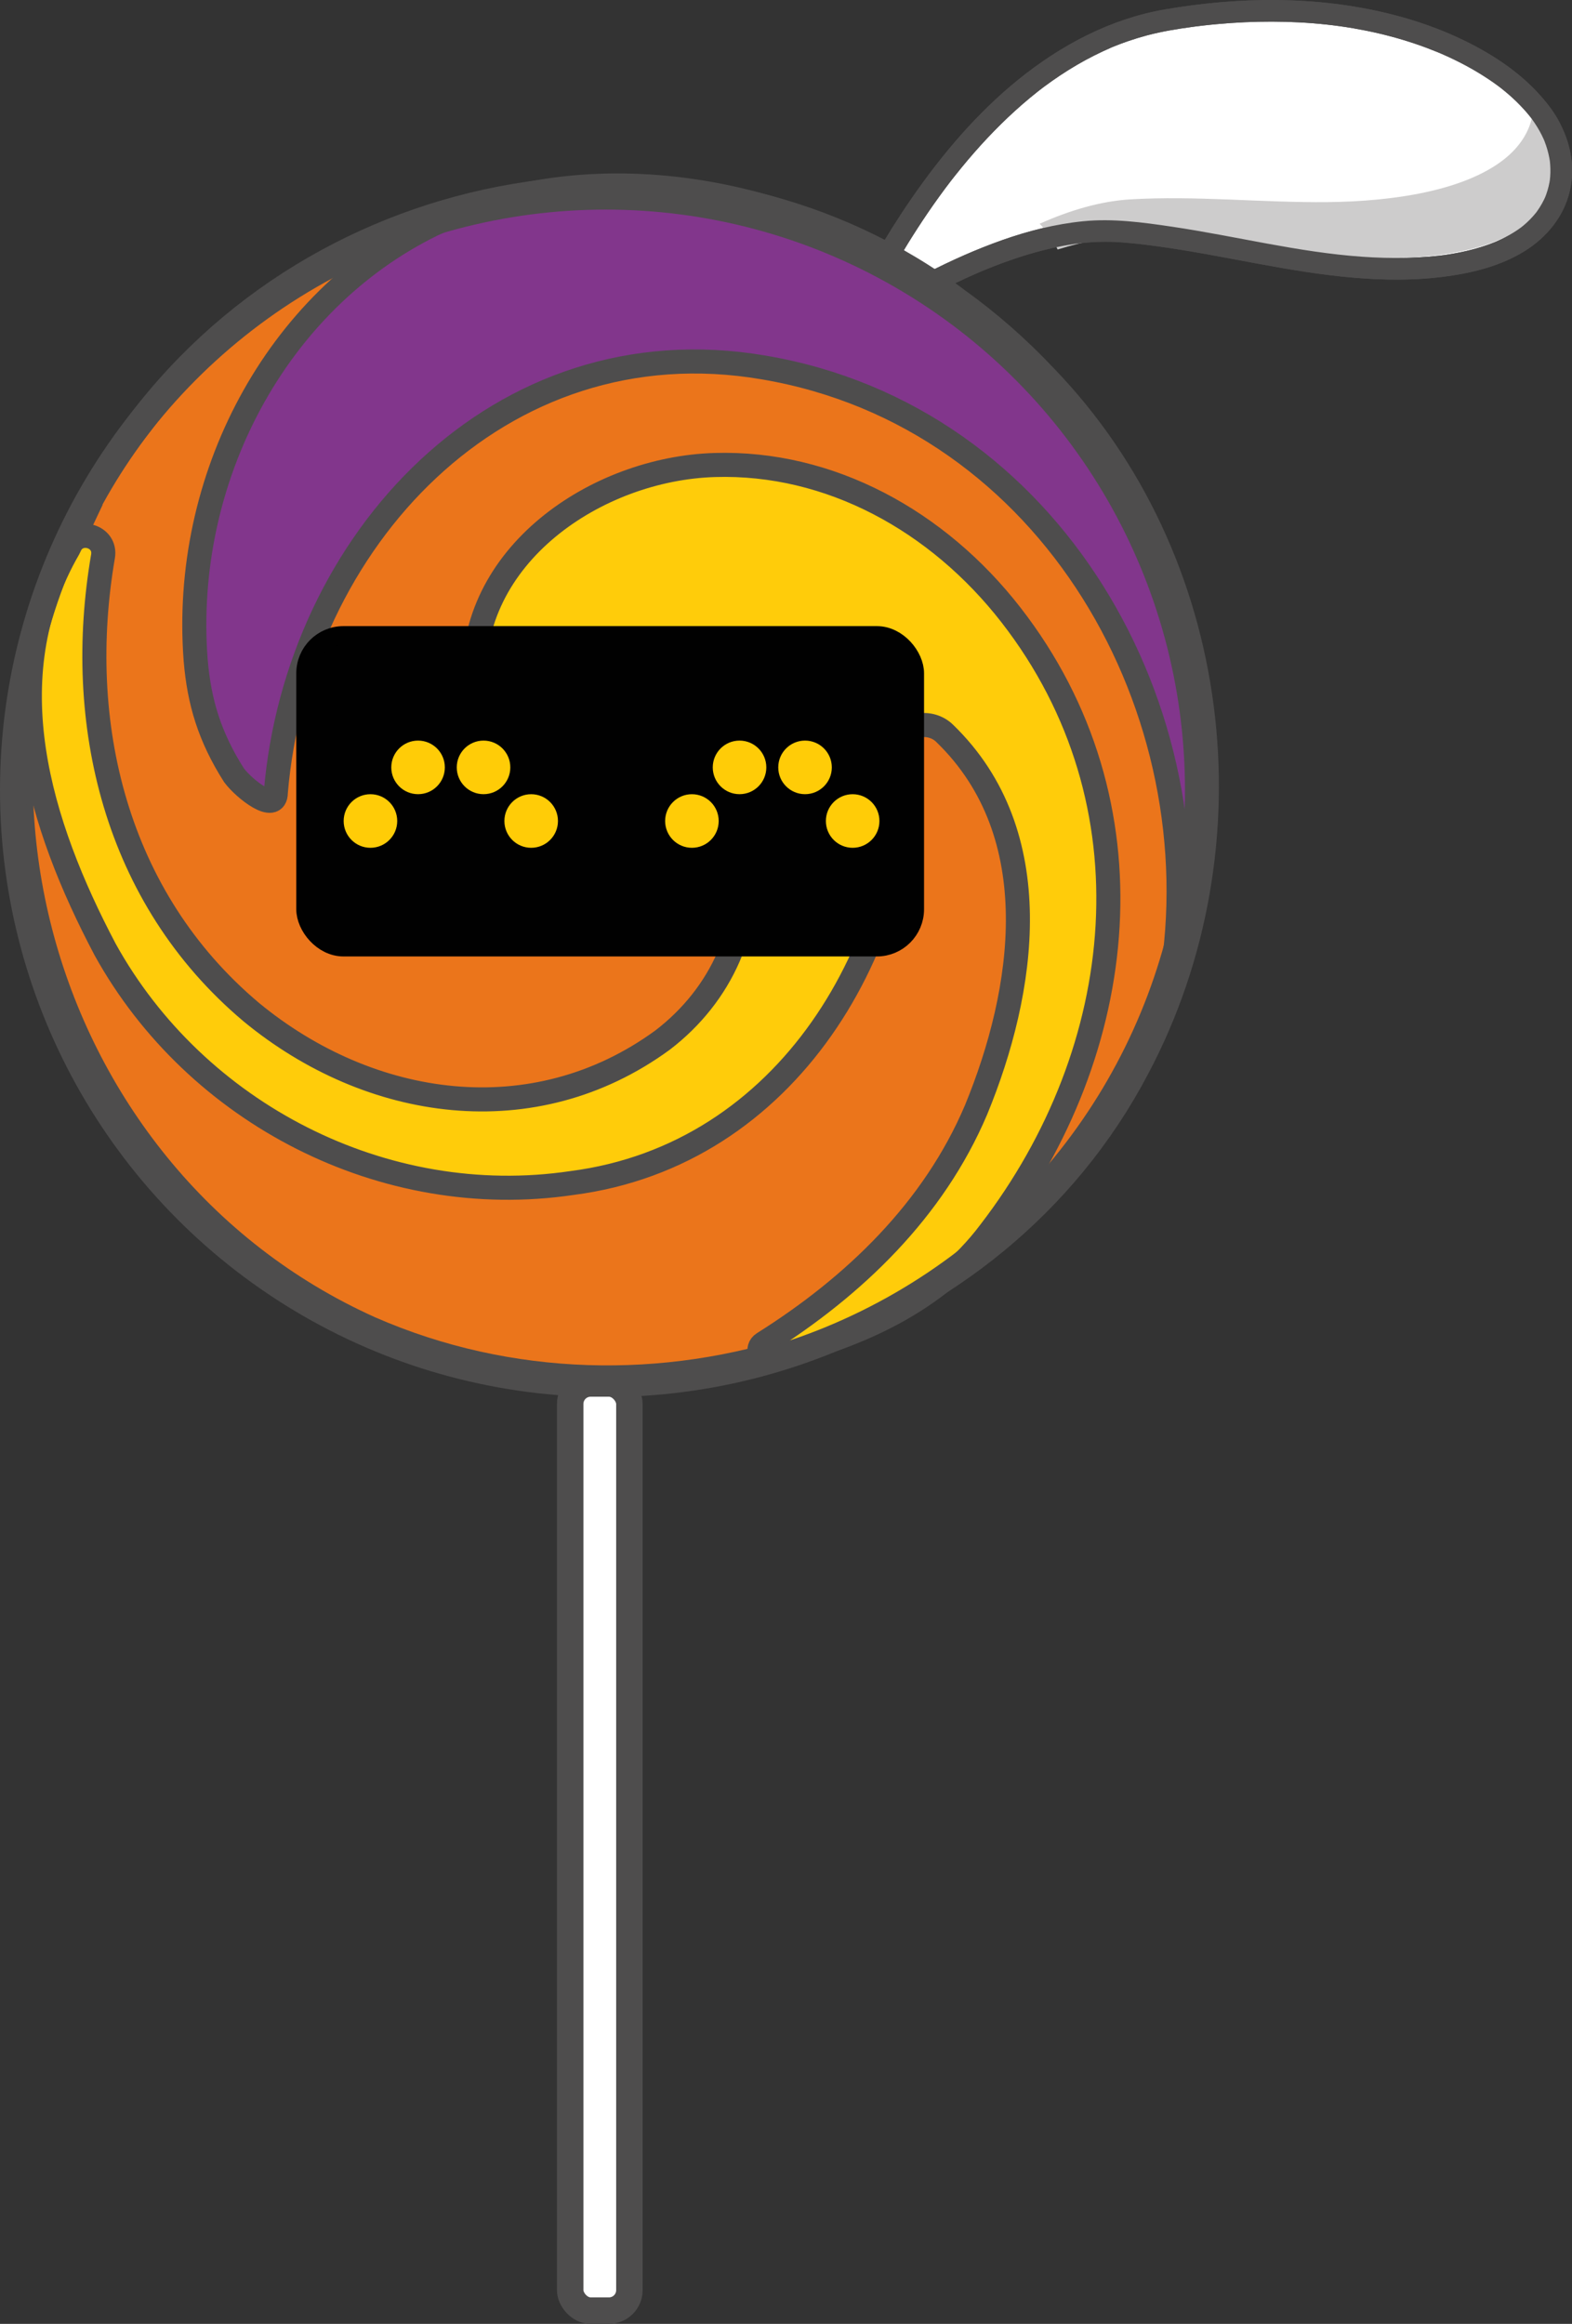 <?xml version="1.0" encoding="UTF-8"?>
<svg xmlns="http://www.w3.org/2000/svg" viewBox="0 0 653.3 965.26">
  <rect x="0" y="0" width="653.3" height="965.26" fill="#333333" stroke="none"/>
  <defs>
    <style>
      .cls-1 {
        fill: #eb751b;
      }

      .cls-1, .cls-2, .cls-3, .cls-4, .cls-5, .cls-6 {
        stroke-miterlimit: 10;
      }

      .cls-1, .cls-3, .cls-4, .cls-5, .cls-6 {
        stroke: #4e4d4d;
      }

      .cls-1, .cls-3, .cls-6 {
        stroke-width: 11px;
      }

      .cls-7 {
        fill: #cdcccc;
      }

      .cls-7, .cls-8, .cls-9, .cls-10 {
        stroke-width: 0px;
      }

      .cls-2 {
        fill: #010101;
        stroke: #010101;
        stroke-width: 7.84px;
      }

      .cls-8, .cls-3 {
        fill: #fff;
      }

      .cls-9 {
        fill: #ffcc07;
      }

      .cls-4 {
        fill: #82368c;
      }

      .cls-4, .cls-5 {
        stroke-width: 10px;
      }

      .cls-5 {
        fill: #ffcc0a;
      }

      .cls-10 {
        fill: #4e4d4d;
      }

      .cls-6 {
        fill: none;
      }
    </style>
  </defs>
  <g id="Layer_6" data-name="Layer 6">
    <g>
      <g>
        <path class="cls-8" d="m640.59,47.29c-13.36-18.36-40.51-32.19-69.34-38.37-28.82-6.18-59.04-5.34-86.45-.57-67.21,11.69-110.88,84.45-131.44,127.49l-2.33,2.3.38.51c30.05-19.83,76.04-45.42,114.14-42.48,28.71,2.22,56.87,9.71,85.5,13.46,28.63,3.75,60.11,3.12,79.92-8.96,20.28-12.37,22.96-35.02,9.61-53.38Z"/>
        <path class="cls-10" d="m644.48,45.02c-7.46-10.18-17.54-18.08-28.47-24.25-12.07-6.82-25.27-11.76-38.72-15.07-30.4-7.48-62.45-7.06-93.16-1.78-22.61,3.89-43.16,14.8-60.87,29.11-17.33,14-31.88,31.24-44.5,49.51-10.89,15.76-20.35,32.5-28.66,49.76-.1.21-.23.42-.3.63-.25.69-.45.17.38-.26-.22.11-.46.46-.64.64l-1.67,1.64c-1.29,1.27-1.87,3.89-.7,5.45l.38.51c1.39,1.86,3.94,3.08,6.16,1.61,9.08-5.99,18.36-11.68,27.88-16.94,5.09-2.81,10.26-5.49,15.51-8.01,2.73-1.31,5.48-2.58,8.25-3.79.66-.29,1.32-.57,1.97-.85.13-.06,1.06-.45.47-.2.29-.12.59-.25.88-.37,1.47-.61,2.94-1.2,4.43-1.78,10.71-4.17,21.81-7.53,33.2-9.21.37-.05.73-.11,1.1-.16-.2.03-.79.1.12-.01.66-.08,1.31-.16,1.97-.23,1.38-.15,2.76-.27,4.14-.36,2.71-.17,5.44-.23,8.15-.16,6.22.18,12.88,1,18.77,1.79,27.58,3.71,54.65,10.84,82.43,13.14,12.07,1,24.29,1.15,36.33-.34,11.29-1.4,22.62-4.03,32.58-9.7,9.32-5.3,16.92-13.6,19.97-24.02s1.23-20.57-3.35-29.72c-1.16-2.31-2.52-4.51-4.03-6.6-1.42-1.97-3.92-2.92-6.16-1.61-1.94,1.14-3.04,4.17-1.61,6.16,1.51,2.1,2.87,4.29,4.03,6.6.27.54.53,1.09.78,1.64.36.79.09.19.02.03.13.31.25.61.37.92.45,1.15.84,2.33,1.18,3.52.31,1.1.58,2.22.79,3.35.09.5.17.99.25,1.49-.15-1-.02-.15,0,.11.03.37.07.74.1,1.11.17,2.27.12,4.55-.17,6.8.13-1-.05.24-.12.61-.1.54-.21,1.08-.34,1.61-.27,1.13-.6,2.24-.99,3.34-.1.29-.21.58-.32.86-.05.13-.35.86-.12.32.27-.64-.22.48-.22.48-.1.23-.21.45-.32.67-.53,1.07-1.11,2.11-1.75,3.12-.31.48-.63.96-.96,1.43-.15.21-.3.42-.45.63-.72,1.01.35-.42-.13.17-.79.98-1.63,1.92-2.51,2.82s-1.78,1.72-2.73,2.51c-.2.17-1.35,1.07-.75.62-.58.44-1.17.86-1.77,1.26-2.17,1.47-4.47,2.76-6.84,3.89-.5.24-.99.47-1.5.69.06-.02-1.19.51-.61.27.49-.2-.32.13-.43.17-1.25.5-2.51.97-3.78,1.4-5.23,1.77-10.64,2.97-16.09,3.79-.13.02-1.86.27-1.12.17-.78.1-1.56.2-2.34.28-1.42.16-2.85.3-4.27.41-3.07.25-6.15.4-9.23.47-6.06.14-12.12-.04-18.17-.46-26.54-1.83-52.65-8.57-79.12-12.48-12.22-1.81-24.6-3.5-36.96-2.26-11.51,1.15-22.77,4-33.66,7.85-21.6,7.64-41.9,18.71-61.18,31-2.06,1.31-4.11,2.64-6.15,3.99l6.16,1.61-.38-.51-.7,5.45c1.25-1.24,2.63-2.36,3.4-3.97.88-1.83,1.77-3.65,2.67-5.46,1.97-3.96,4.01-7.89,6.11-11.79,4.63-8.58,9.57-16.99,14.87-25.17,2.87-4.43,5.85-8.8,8.94-13.08,1.56-2.16,3.15-4.3,4.77-6.41.16-.2.31-.4.47-.61-.63.81.16-.2.24-.3.39-.5.79-1.01,1.19-1.51.88-1.11,1.76-2.21,2.66-3.3,6.89-8.43,14.33-16.43,22.4-23.74,2.02-1.83,4.08-3.62,6.18-5.36,1-.83,2.01-1.64,3.03-2.45.2-.16.41-.32.61-.48,1.01-.8-.71.54.32-.25.62-.47,1.24-.94,1.86-1.41,4.36-3.24,8.88-6.26,13.56-9s9.53-5.17,14.5-7.33c-.8.35-.16.07,0,0,.36-.15.72-.3,1.08-.44.6-.24,1.2-.48,1.81-.71,1.33-.51,2.67-1,4.02-1.46,2.59-.89,5.21-1.69,7.85-2.39,6.11-1.62,12.36-2.63,18.61-3.48-.54.07.54-.07.64-.09.44-.06.88-.11,1.32-.17.88-.11,1.76-.22,2.65-.32,1.95-.22,3.91-.43,5.86-.6,3.77-.34,7.54-.61,11.32-.78,15.16-.69,30.65,0,45.31,2.52,7.1,1.22,14.13,2.84,21.03,4.94,3.28,1,6.53,2.1,9.74,3.31,1.51.57,3.01,1.17,4.5,1.78s-.74-.33.7.29c.29.13.59.25.88.38.87.38,1.74.77,2.61,1.17,5.84,2.69,11.51,5.79,16.85,9.37,1.21.81,2.41,1.65,3.59,2.52.35.26.69.52,1.04.78.71.53.26.2.11.08.67.52,1.33,1.06,1.99,1.6,2.22,1.84,4.36,3.8,6.36,5.88.92.95,1.81,1.94,2.68,2.94.47.54.92,1.1,1.37,1.66.14.17.66.87.13.16.23.31.46.61.69.92,1.43,1.96,3.91,2.93,6.16,1.61,1.93-1.13,3.06-4.19,1.61-6.16Z"/>
      </g>
      <path class="cls-7" d="m636.79,48.33c-1.34,6.49-5.18,12.7-11.77,17.88-16.56,13-45.88,17.46-73.25,17.74-27.37.28-54.89-2.76-82.09-1.13-12.44.75-25.21,4.58-37.62,10.12,3.09,3.18,5.62,6.79,7.48,10.7,11.76-3.69,23.61-5.85,34.93-5.53,27.31.78,54.48,6.23,81.84,8.37,27.35,2.14,57.08.3,74.94-11.14,18.14-11.63,19.16-31.45,5.54-47.02Z"/>
      <path class="cls-10" d="m644.48,45.02c-7.46-10.18-17.54-18.08-28.47-24.25-12.07-6.82-25.27-11.76-38.72-15.07-30.4-7.48-62.45-7.06-93.16-1.78-22.61,3.89-43.16,14.8-60.87,29.11-17.33,14-31.88,31.24-44.5,49.51-10.89,15.76-20.35,32.5-28.66,49.76-.1.21-.23.42-.3.63-.25.69-.45.17.38-.26-.22.11-.46.46-.64.64l-1.67,1.64c-1.29,1.27-1.87,3.89-.7,5.45l.38.51c1.39,1.86,3.94,3.08,6.16,1.61,9.08-5.99,18.36-11.68,27.88-16.94,5.09-2.81,10.26-5.49,15.51-8.01,2.73-1.31,5.48-2.58,8.25-3.79.66-.29,1.32-.57,1.97-.85.13-.06,1.06-.45.47-.2.29-.12.59-.25.88-.37,1.47-.61,2.94-1.2,4.43-1.78,10.71-4.17,21.81-7.53,33.2-9.21.37-.05.73-.11,1.1-.16-.2.03-.79.1.12-.01.66-.08,1.31-.16,1.97-.23,1.38-.15,2.76-.27,4.14-.36,2.71-.17,5.44-.23,8.15-.16,6.22.18,12.88,1,18.77,1.79,27.58,3.71,54.65,10.84,82.43,13.14,12.07,1,24.29,1.15,36.33-.34,11.29-1.4,22.62-4.03,32.58-9.7,9.32-5.3,16.92-13.6,19.97-24.02s1.23-20.57-3.35-29.72c-1.16-2.31-2.52-4.51-4.03-6.6-1.42-1.97-3.92-2.92-6.16-1.61-1.94,1.14-3.04,4.17-1.61,6.16,1.51,2.1,2.87,4.29,4.03,6.6.27.54.53,1.09.78,1.64.36.79.09.19.02.03.13.31.25.61.37.92.45,1.15.84,2.33,1.18,3.52.31,1.1.58,2.22.79,3.35.09.5.17.99.25,1.49-.15-1-.02-.15,0,.11.03.37.07.74.1,1.11.17,2.27.12,4.55-.17,6.8.13-1-.05.24-.12.61-.1.54-.21,1.08-.34,1.61-.27,1.13-.6,2.24-.99,3.34-.1.29-.21.58-.32.86-.05.13-.35.86-.12.32.27-.64-.22.48-.22.48-.1.23-.21.45-.32.67-.53,1.07-1.11,2.11-1.75,3.12-.31.48-.63.96-.96,1.43-.15.21-.3.42-.45.63-.72,1.01.35-.42-.13.17-.79.98-1.63,1.92-2.51,2.82s-1.78,1.72-2.73,2.51c-.2.17-1.35,1.07-.75.62-.58.44-1.17.86-1.77,1.26-2.17,1.47-4.47,2.76-6.84,3.89-.5.24-.99.47-1.5.69.06-.02-1.19.51-.61.27.49-.2-.32.13-.43.17-1.25.5-2.51.97-3.78,1.4-5.23,1.77-10.64,2.97-16.09,3.79-.13.02-1.86.27-1.12.17-.78.1-1.56.2-2.34.28-1.42.16-2.85.3-4.27.41-3.07.25-6.15.4-9.23.47-6.06.14-12.12-.04-18.17-.46-26.54-1.83-52.65-8.57-79.12-12.48-12.22-1.81-24.6-3.5-36.96-2.26-11.51,1.15-22.77,4-33.66,7.85-21.6,7.64-41.9,18.71-61.18,31-2.06,1.31-4.11,2.64-6.15,3.99l6.16,1.61-.38-.51-.7,5.45c1.25-1.24,2.63-2.36,3.4-3.97.88-1.83,1.77-3.65,2.67-5.46,1.97-3.96,4.01-7.89,6.11-11.79,4.63-8.58,9.57-16.99,14.87-25.17,2.87-4.43,5.85-8.8,8.94-13.08,1.56-2.16,3.15-4.3,4.77-6.41.16-.2.31-.4.47-.61-.63.81.16-.2.24-.3.39-.5.79-1.01,1.19-1.51.88-1.11,1.76-2.21,2.66-3.3,6.89-8.43,14.33-16.43,22.4-23.74,2.02-1.83,4.08-3.62,6.18-5.36,1-.83,2.01-1.64,3.03-2.45.2-.16.41-.32.61-.48,1.01-.8-.71.54.32-.25.62-.47,1.24-.94,1.86-1.41,4.36-3.24,8.88-6.26,13.56-9s9.53-5.17,14.5-7.33c-.8.35-.16.07,0,0,.36-.15.72-.3,1.08-.44.6-.24,1.2-.48,1.81-.71,1.33-.51,2.67-1,4.02-1.46,2.59-.89,5.21-1.69,7.85-2.39,6.11-1.62,12.36-2.63,18.61-3.48-.54.07.54-.07.64-.09.44-.06.88-.11,1.32-.17.88-.11,1.76-.22,2.65-.32,1.95-.22,3.91-.43,5.86-.6,3.77-.34,7.54-.61,11.32-.78,15.16-.69,30.65,0,45.31,2.52,7.1,1.22,14.13,2.84,21.03,4.94,3.28,1,6.53,2.1,9.74,3.31,1.51.57,3.01,1.17,4.5,1.78s-.74-.33.7.29c.29.13.59.25.88.38.87.38,1.74.77,2.61,1.17,5.84,2.69,11.51,5.79,16.85,9.37,1.21.81,2.41,1.65,3.59,2.52.35.26.69.52,1.04.78.71.53.26.2.11.08.67.52,1.33,1.06,1.99,1.6,2.22,1.84,4.36,3.8,6.36,5.88.92.95,1.81,1.94,2.68,2.94.47.54.92,1.1,1.37,1.66.14.17.66.87.13.16.23.31.46.61.69.92,1.43,1.96,3.91,2.93,6.16,1.61,1.93-1.13,3.06-4.19,1.61-6.16Z"/>
    </g>
  </g>
  <g id="Lolly">
    <path class="cls-1" d="m433.99,156.78c72.98,75.47,87.46,194.19,38.23,286.85-59.36,112.93-202.69,159.26-318.51,108.58C11.83,488.51-38.84,301.74,58.16,175.79c81.08-107.14,235.99-128.85,339.59-50.8,12.83,9.2,25.01,19.84,36.24,31.79Z"/>
    <path class="cls-5" d="m28.93,226.97c3.4-7.86,15.33-4.35,13.88,4.1-11.84,68.87,4.83,141.63,61.68,189.39,49.22,40.54,117.27,50.67,170.84,11.58,24.57-18.79,37.6-47.68,33.32-78.03-.01-.1-.03-.2-.05-.3-4.37-21.59-20.19-41.7-41.75-38.97-.14.02-.27.04-.4.07-30.37,7.2-67.85,8.55-69.29-30.45-2.9-53.57,50.67-89.76,99.9-91.21,47.78-1.45,92.66,23.16,123.06,62.25,60.81,78.18,49.22,180.97-8.69,256.26-21.97,29.3-56.3,44.19-91.69,52.47-3.7.87-5.75-4.12-2.53-6.13,37.83-23.75,70.8-55.45,88.43-97.01,20.27-49.22,30.4-114.37-13.03-156.36-5.79-5.79-17.37-4.34-15.93,4.34,1.45,83.97-49.22,170.84-138.99,182.42-78.18,11.58-156.36-28.96-194-97-27.48-52.07-46.29-112.82-15.15-166.56.06-.1.11-.2.15-.3.08-.19.16-.38.25-.57Z"/>
    <path class="cls-4" d="m433.99,156.78c62.84,65.34,84.56,166.68,52.71,250.66,18.82-111.48-49.22-234.54-169.39-254.81-110.03-18.82-194,72.39-202.69,176.63,0,8.69-13.03-1.45-17.37-7.24-10.13-15.93-14.48-30.4-15.93-47.78-5.79-75.28,33.3-149.12,98.45-180.97,69.49-31.85,154.91-14.48,217.98,31.72,12.83,9.2,25.01,19.84,36.24,31.79Z"/>
    <ellipse class="cls-6" cx="251.73" cy="328.17" rx="246.23" ry="246.61"/>
    <rect class="cls-3" x="236.96" y="574.65" width="24.61" height="385.11" rx="8.5" ry="8.5"/>
  </g>
  <g id="Layer_8" data-name="Layer 8">
    <rect class="cls-2" x="127.05" y="263.99" width="253.05" height="129.37" rx="15.69" ry="15.69"/>
    <g>
      <circle class="cls-9" cx="220.75" cy="341.02" r="11.13"/>
      <circle class="cls-9" cx="153.95" cy="341.02" r="11.13"/>
      <circle class="cls-9" cx="173.74" cy="318.75" r="11.13"/>
      <circle class="cls-9" cx="200.95" cy="318.75" r="11.13"/>
      <circle class="cls-9" cx="354.35" cy="341.02" r="11.13"/>
      <circle class="cls-9" cx="287.55" cy="341.02" r="11.13"/>
      <circle class="cls-9" cx="307.34" cy="318.75" r="11.13"/>
      <circle class="cls-9" cx="334.56" cy="318.75" r="11.13"/>
    </g>
  </g>
</svg>